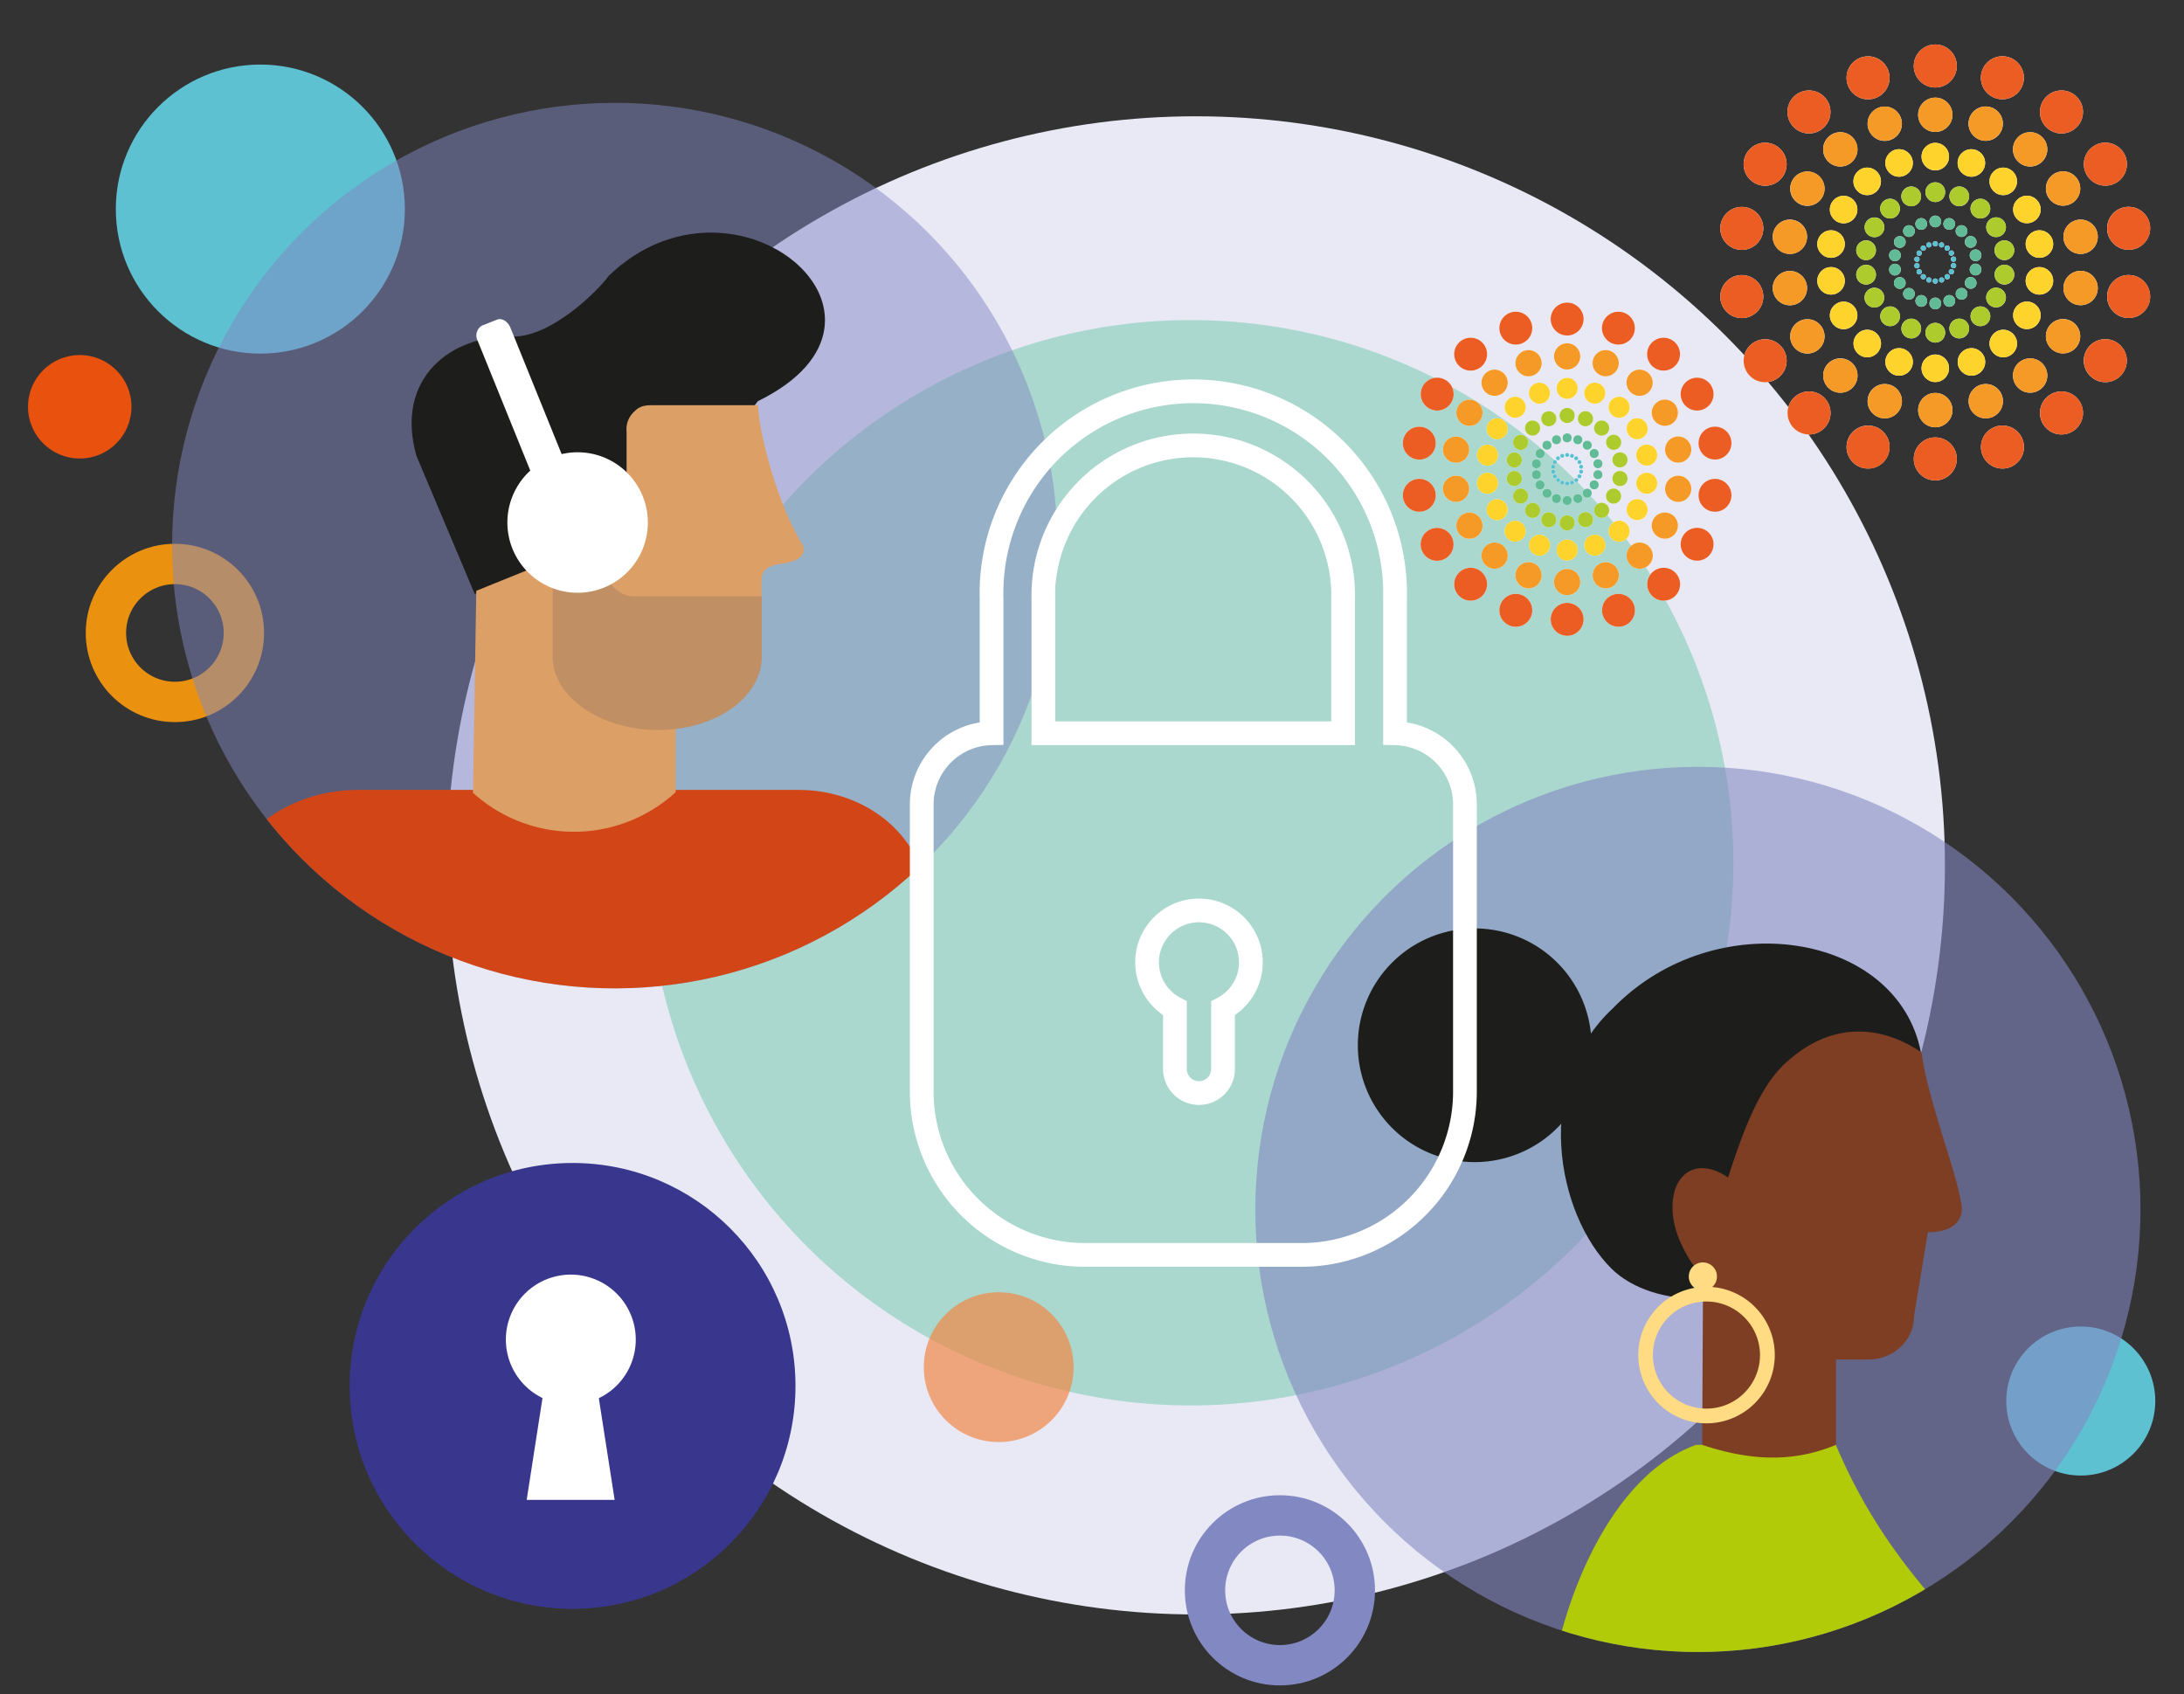 <svg id="Image" xmlns="http://www.w3.org/2000/svg" xmlns:xlink="http://www.w3.org/1999/xlink" viewBox="0 0 276.09 214.17"><rect x="0" y="0" width="276.09" height="214.17" fill="#333333" stroke="none"/><defs><style>.cls-1,.cls-15{fill:#8288c2;}.cls-1{opacity:0.59;}.cls-12,.cls-14,.cls-2,.cls-23{fill:none;}.cls-3{fill:#e9e9f6;}.cls-4{fill:#aad8ce;}.cls-5{fill:#5dc1d2;}.cls-6{clip-path:url(#clip-path);}.cls-7{fill:#1d1e1b;}.cls-8{fill:#b1cb08;}.cls-9{fill:#7d3e24;}.cls-10{fill:#ffdb83;}.cls-11{fill:#f18948;opacity:0.7;}.cls-12{stroke:#8288c2;stroke-width:5.1px;}.cls-12,.cls-14,.cls-23{stroke-miterlimit:10;}.cls-13{fill:#e9510e;}.cls-14{stroke:#ea9210;stroke-width:5.1px;}.cls-15{opacity:0.5;}.cls-16{fill:#dc9f66;}.cls-17{clip-path:url(#clip-path-2);}.cls-18{fill:#d24516;}.cls-19{fill:#1d1d1b;}.cls-20{fill:#c08f64;}.cls-21{fill:#fff;}.cls-22{fill:#38378d;}.cls-23{stroke:#fff;stroke-width:3px;}.cls-24{fill:#eb5d22;}.cls-25{fill:#f59a27;}.cls-26{fill:#fed32b;}.cls-27{fill:#aecb2e;}.cls-28{fill:#61bb96;}.cls-29{fill:#59c0d1;}</style><clipPath id="clip-path"><circle class="cls-1" cx="214.64" cy="152.88" r="55.95"/></clipPath><clipPath id="clip-path-2"><circle class="cls-2" cx="77.73" cy="68.96" r="55.97" transform="translate(-0.21 0.24) rotate(-0.17)"/></clipPath></defs><circle class="cls-3" cx="151.18" cy="109.39" r="94.69"/><circle class="cls-4" cx="150.52" cy="109.06" r="68.6"/><circle class="cls-5" cx="263.04" cy="177.1" r="9.42"/><circle class="cls-1" cx="214.64" cy="152.88" r="55.95"/><g class="cls-6"><path class="cls-7" d="M201.19,132.12a14.77,14.77,0,1,1-14.77-14.76A14.77,14.77,0,0,1,201.19,132.12Z"/><path class="cls-7" d="M215.65,164.15c-5,.22-9.35-1.24-11.93-3.78-6.95-6.87-10.06-23.44.21-32.95,12.92-13.26,36-9.59,38.91,5.65C245.12,141.58,221.46,163.89,215.65,164.15Z"/><path class="cls-8" d="M253.67,214.57c-3.42-8.24-14.29-14.45-21.68-32.13l-17.6.2c-12,4.36-17.87,23-18.49,31.93Z"/><path class="cls-9" d="M248,152.49c-.79-4.94-4.21-13.1-5.09-19.45-4.25-2.92-10.77-4.59-17.24,1.38-3.13,2.94-5.12,7.92-7.22,14.44-1.62-1.16-3.38-1.54-4.78-.85-2.53,1.25-3,5.51-1,9.51a15.22,15.22,0,0,0,2.62,3.91l-.11,21.21c5.79,1.93,11.29,2.35,16.92,0V171.85h4.08a5.87,5.87,0,0,0,4.09-1.59,5.41,5.41,0,0,0,1.7-3.94l1.74-10.56S248.21,156,248,152.49Z"/><path class="cls-10" d="M215.73,179.92a8.63,8.63,0,1,1,8.63-8.63A8.64,8.64,0,0,1,215.73,179.92Zm0-15.4a6.77,6.77,0,1,0,6.76,6.77A6.78,6.78,0,0,0,215.73,164.52Z"/><path class="cls-10" d="M217.05,161.36a1.78,1.78,0,1,1-1.78-1.78A1.78,1.78,0,0,1,217.05,161.36Z"/></g><circle class="cls-11" cx="126.25" cy="172.82" r="9.47"/><circle class="cls-12" cx="161.8" cy="201.03" r="9.47"/><circle class="cls-13" cx="10.08" cy="51.42" r="6.54"/><circle class="cls-5" cx="32.91" cy="26.43" r="18.27"/><circle class="cls-14" cx="22.11" cy="80.01" r="8.72"/><circle class="cls-15" cx="77.73" cy="68.96" r="55.97" transform="translate(-0.21 0.24) rotate(-0.17)"/><path class="cls-16" d="M82.5,57.89h0v0Z"/><g class="cls-17"><path class="cls-18" d="M118.55,128.25l-1.43-14.19c0-7.87-7.24-14.21-16.17-14.21h-55c-12-.29-19.83,8.94-19.75,18.49L26,128.25Z"/></g><path class="cls-19" d="M95.81,50.71c21.59-10.57-3-31.15-18.87-15.83-1.3,1.84-7.18,7.66-12,7.66-7.95-.28-15.08,5.32-12.29,15.1L60,75.06C76.34,73.65,86.93,62.56,95.81,50.71Z"/><path class="cls-16" d="M101.54,69c-2.88-4.52-5.47-13.28-5.73-17.78H83c-1.1,0-2-.06-2.79.78a3,3,0,0,0-1,2.55V67l-19,7.68-.42,25.53a19,19,0,0,0,25.63-.08V91.49c7.37-.22,11.14-5.65,10.84-11.95l0-5.7c0-1.62.35-2.09,2-2.5C100.5,71.1,101.9,70.48,101.54,69Z"/><path class="cls-20" d="M79.91,75.38a3.79,3.79,0,0,1-2.37-1.18,3.45,3.45,0,0,1-.92-2.48V66.38H69.87V83c0,5.13,6.11,9.28,13.35,9.28S96.3,88.14,96.3,83V75.38Z"/><path class="cls-21" d="M81.9,66.05A8.88,8.88,0,1,1,73,57.17,8.89,8.89,0,0,1,81.9,66.05Z"/><path class="cls-21" d="M73,62.34a1.45,1.45,0,0,1-.51,1.94l-1.93.77c-.61.25-1.37-.23-1.7-1.06L60.4,43.11a1.46,1.46,0,0,1,.51-1.94l1.93-.77c.61-.24,1.37.23,1.7,1.06Z"/><circle class="cls-22" cx="72.38" cy="175.19" r="28.18"/><path class="cls-21" d="M80.37,169.34a8.21,8.21,0,1,0-11.79,7.38l-2,12.88H77.7l-2-12.86A8.2,8.2,0,0,0,80.37,169.34Z"/><path class="cls-23" d="M148.53,127.46v7.67a3,3,0,0,0,6.08,0v-7.67a6.56,6.56,0,1,0-6.08,0Z"/><path class="cls-23" d="M176.35,92.69v-17a25.51,25.51,0,1,0-51,0v17a9,9,0,0,0-8.83,9v36.29a20.65,20.65,0,0,0,20.65,20.65h27.37a20.65,20.65,0,0,0,20.65-20.65V101.65A9,9,0,0,0,176.35,92.69Zm-44.45,0v-17a18.95,18.95,0,1,1,37.89,0v17Z"/><circle class="cls-21" cx="244.65" cy="8.34" r="2.72"/><circle class="cls-21" cx="244.65" cy="14.51" r="2.17"/><circle class="cls-21" cx="244.65" cy="19.8" r="1.74"/><circle class="cls-21" cx="244.65" cy="24.29" r="1.25"/><circle class="cls-21" cx="244.65" cy="27.99" r="0.74"/><circle class="cls-21" cx="244.65" cy="30.82" r="0.33"/><circle class="cls-21" cx="236.15" cy="9.84" r="2.72"/><circle class="cls-21" cx="238.26" cy="15.64" r="2.17"/><circle class="cls-21" cx="240.07" cy="20.6" r="1.74"/><circle class="cls-21" cx="241.6" cy="24.82" r="1.25"/><circle class="cls-21" cx="242.87" cy="28.31" r="0.74"/><circle class="cls-21" cx="243.84" cy="30.96" r="0.32"/><circle class="cls-21" cx="228.68" cy="14.15" r="2.72"/><circle class="cls-21" cx="232.64" cy="18.88" r="2.17"/><circle class="cls-21" cx="236.04" cy="22.93" r="1.74"/><circle class="cls-21" cx="238.93" cy="26.37" r="1.25"/><circle class="cls-21" cx="241.32" cy="29.21" r="0.74"/><circle class="cls-21" cx="243.13" cy="31.37" r="0.33"/><circle class="cls-21" cx="223.14" cy="20.76" r="2.72"/><circle class="cls-21" cx="228.48" cy="23.85" r="2.17"/><circle class="cls-21" cx="233.06" cy="26.49" r="1.74"/><circle class="cls-21" cx="236.96" cy="28.73" r="1.25"/><circle class="cls-21" cx="240.16" cy="30.59" r="0.74"/><circle class="cls-21" cx="242.61" cy="32" r="0.33"/><circle class="cls-21" cx="220.19" cy="28.87" r="2.72"/><circle class="cls-21" cx="226.27" cy="29.93" r="2.17"/><circle class="cls-21" cx="231.47" cy="30.85" r="1.74"/><circle class="cls-21" cx="235.9" cy="31.63" r="1.25"/><circle class="cls-21" cx="239.55" cy="32.28" r="0.74"/><circle class="cls-21" cx="242.33" cy="32.77" r="0.33"/><circle class="cls-21" cx="220.19" cy="37.49" r="2.72"/><circle class="cls-21" cx="226.27" cy="36.42" r="2.17"/><circle class="cls-21" cx="231.47" cy="35.5" r="1.74"/><circle class="cls-21" cx="235.9" cy="34.72" r="1.25"/><circle class="cls-21" cx="239.55" cy="34.08" r="0.74"/><circle class="cls-21" cx="242.33" cy="33.59" r="0.33"/><circle class="cls-21" cx="223.14" cy="45.6" r="2.72"/><circle class="cls-21" cx="228.48" cy="42.52" r="2.17"/><circle class="cls-21" cx="233.06" cy="39.87" r="1.74"/><circle class="cls-21" cx="236.95" cy="37.62" r="1.25"/><circle class="cls-21" cx="240.16" cy="35.77" r="0.74"/><circle class="cls-21" cx="242.61" cy="34.36" r="0.33"/><circle class="cls-21" cx="228.69" cy="52.2" r="2.72"/><circle class="cls-21" cx="232.65" cy="47.47" r="2.17"/><circle class="cls-21" cx="236.05" cy="43.42" r="1.74"/><circle class="cls-21" cx="238.94" cy="39.98" r="1.25"/><circle class="cls-21" cx="241.32" cy="37.14" r="0.74"/><circle class="cls-21" cx="243.13" cy="34.98" r="0.33"/><circle class="cls-21" cx="236.15" cy="56.51" r="2.72"/><circle class="cls-21" cx="238.26" cy="50.71" r="2.17"/><circle class="cls-21" cx="240.07" cy="45.75" r="1.74"/><circle class="cls-21" cx="241.61" cy="41.53" r="1.25"/><circle class="cls-21" cx="242.88" cy="38.04" r="0.74"/><circle class="cls-21" cx="243.84" cy="35.39" r="0.32"/><circle class="cls-21" cx="244.65" cy="58.01" r="2.72"/><circle class="cls-21" cx="244.65" cy="51.84" r="2.17"/><circle class="cls-21" cx="244.65" cy="46.55" r="1.74"/><circle class="cls-21" cx="244.65" cy="42.06" r="1.25"/><circle class="cls-21" cx="244.65" cy="38.36" r="0.74"/><circle class="cls-21" cx="244.65" cy="35.53" r="0.33"/><circle class="cls-21" cx="253.14" cy="56.51" r="2.72"/><circle class="cls-21" cx="251.03" cy="50.71" r="2.17"/><circle class="cls-21" cx="249.22" cy="45.75" r="1.74"/><circle class="cls-21" cx="247.68" cy="41.53" r="1.25"/><circle class="cls-21" cx="246.42" cy="38.04" r="0.74"/><circle class="cls-21" cx="245.45" cy="35.39" r="0.32"/><circle class="cls-21" cx="260.6" cy="52.2" r="2.72"/><circle class="cls-21" cx="256.64" cy="47.47" r="2.17"/><circle class="cls-21" cx="253.24" cy="43.42" r="1.74"/><circle class="cls-21" cx="250.35" cy="39.98" r="1.25"/><circle class="cls-21" cx="247.97" cy="37.14" r="0.74"/><circle class="cls-21" cx="246.16" cy="34.98" r="0.33"/><circle class="cls-21" cx="266.14" cy="45.59" r="2.72"/><circle class="cls-21" cx="260.8" cy="42.5" r="2.17"/><circle class="cls-21" cx="256.23" cy="39.86" r="1.74"/><circle class="cls-21" cx="252.33" cy="37.61" r="1.25"/><circle class="cls-21" cx="249.12" cy="35.76" r="0.74"/><circle class="cls-21" cx="246.68" cy="34.35" r="0.33"/><circle class="cls-21" cx="269.09" cy="37.48" r="2.72"/><circle class="cls-21" cx="263.02" cy="36.41" r="2.17"/><circle class="cls-21" cx="257.81" cy="35.5" r="1.74"/><circle class="cls-21" cx="253.39" cy="34.72" r="1.25"/><circle class="cls-21" cx="249.74" cy="34.07" r="0.74"/><circle class="cls-21" cx="246.96" cy="33.58" r="0.33"/><circle class="cls-21" cx="269.09" cy="28.86" r="2.72"/><circle class="cls-21" cx="263.02" cy="29.93" r="2.17"/><circle class="cls-21" cx="257.81" cy="30.85" r="1.74"/><circle class="cls-21" cx="253.38" cy="31.63" r="1.25"/><circle class="cls-21" cx="249.74" cy="32.27" r="0.74"/><circle class="cls-21" cx="246.95" cy="32.76" r="0.33"/><circle class="cls-21" cx="266.15" cy="20.75" r="2.72"/><circle class="cls-21" cx="260.8" cy="23.83" r="2.17"/><circle class="cls-21" cx="256.23" cy="26.48" r="1.74"/><circle class="cls-21" cx="252.33" cy="28.72" r="1.25"/><circle class="cls-21" cx="249.12" cy="30.58" r="0.74"/><circle class="cls-21" cx="246.68" cy="31.99" r="0.33"/><circle class="cls-21" cx="260.6" cy="14.15" r="2.72"/><circle class="cls-21" cx="256.64" cy="18.88" r="2.17"/><circle class="cls-21" cx="253.24" cy="22.93" r="1.74"/><circle class="cls-21" cx="250.35" cy="26.37" r="1.25"/><circle class="cls-21" cx="247.96" cy="29.21" r="0.74"/><circle class="cls-21" cx="246.15" cy="31.36" r="0.33"/><circle class="cls-21" cx="253.13" cy="9.83" r="2.72"/><circle class="cls-21" cx="251.02" cy="15.63" r="2.17"/><circle class="cls-21" cx="249.21" cy="20.6" r="1.74"/><circle class="cls-21" cx="247.68" cy="24.82" r="1.25"/><circle class="cls-21" cx="246.41" cy="28.31" r="0.74"/><circle class="cls-21" cx="245.44" cy="30.96" r="0.32"/><circle class="cls-24" cx="244.65" cy="8.34" r="2.72"/><circle class="cls-25" cx="244.65" cy="14.51" r="2.17"/><circle class="cls-26" cx="244.65" cy="19.79" r="1.74"/><circle class="cls-27" cx="244.65" cy="24.29" r="1.25"/><circle class="cls-28" cx="244.65" cy="28" r="0.74"/><circle class="cls-29" cx="244.65" cy="30.82" r="0.33"/><circle class="cls-24" cx="236.15" cy="9.84" r="2.72"/><circle class="cls-25" cx="238.26" cy="15.63" r="2.17"/><circle class="cls-26" cx="240.07" cy="20.6" r="1.74"/><circle class="cls-27" cx="241.61" cy="24.83" r="1.25"/><circle class="cls-28" cx="242.87" cy="28.31" r="0.74"/><circle class="cls-29" cx="243.84" cy="30.96" r="0.33"/><circle class="cls-24" cx="228.68" cy="14.15" r="2.72"/><circle class="cls-25" cx="232.65" cy="18.88" r="2.17"/><circle class="cls-26" cx="236.04" cy="22.92" r="1.74"/><circle class="cls-27" cx="238.93" cy="26.37" r="1.25"/><circle class="cls-28" cx="241.32" cy="29.21" r="0.74"/><circle class="cls-29" cx="243.13" cy="31.37" r="0.33"/><circle class="cls-24" cx="223.14" cy="20.76" r="2.72"/><circle class="cls-25" cx="228.49" cy="23.84" r="2.17"/><circle class="cls-26" cx="233.06" cy="26.49" r="1.74"/><circle class="cls-27" cx="236.96" cy="28.74" r="1.25"/><circle class="cls-28" cx="240.17" cy="30.59" r="0.74"/><circle class="cls-29" cx="242.61" cy="32" r="0.33"/><circle class="cls-24" cx="220.19" cy="28.87" r="2.72"/><circle class="cls-25" cx="226.27" cy="29.94" r="2.17"/><circle class="cls-26" cx="231.47" cy="30.85" r="1.74"/><circle class="cls-27" cx="235.9" cy="31.64" r="1.25"/><circle class="cls-28" cx="239.55" cy="32.28" r="0.74"/><circle class="cls-29" cx="242.33" cy="32.77" r="0.33"/><circle class="cls-24" cx="220.19" cy="37.49" r="2.72"/><circle class="cls-25" cx="226.27" cy="36.42" r="2.17"/><circle class="cls-26" cx="231.47" cy="35.5" r="1.74"/><circle class="cls-27" cx="235.9" cy="34.72" r="1.25"/><circle class="cls-28" cx="239.55" cy="34.08" r="0.74"/><circle class="cls-29" cx="242.33" cy="33.59" r="0.33"/><circle class="cls-24" cx="223.14" cy="45.6" r="2.72"/><circle class="cls-25" cx="228.48" cy="42.52" r="2.17"/><circle class="cls-26" cx="233.06" cy="39.87" r="1.74"/><circle class="cls-27" cx="236.95" cy="37.63" r="1.25"/><circle class="cls-28" cx="240.16" cy="35.77" r="0.74"/><circle class="cls-29" cx="242.61" cy="34.36" r="0.33"/><circle class="cls-24" cx="228.69" cy="52.2" r="2.72"/><circle class="cls-25" cx="232.65" cy="47.48" r="2.17"/><circle class="cls-26" cx="236.05" cy="43.43" r="1.74"/><circle class="cls-27" cx="238.94" cy="39.98" r="1.25"/><circle class="cls-28" cx="241.32" cy="37.14" r="0.74"/><circle class="cls-29" cx="243.14" cy="34.98" r="0.33"/><circle class="cls-24" cx="236.16" cy="56.52" r="2.72"/><circle class="cls-25" cx="238.27" cy="50.72" r="2.17"/><circle class="cls-26" cx="240.08" cy="45.75" r="1.74"/><circle class="cls-27" cx="241.61" cy="41.53" r="1.25"/><circle class="cls-28" cx="242.88" cy="38.04" r="0.74"/><circle class="cls-29" cx="243.85" cy="35.39" r="0.33"/><circle class="cls-24" cx="244.65" cy="58.01" r="2.72"/><circle class="cls-25" cx="244.65" cy="51.84" r="2.17"/><circle class="cls-26" cx="244.65" cy="46.56" r="1.74"/><circle class="cls-27" cx="244.65" cy="42.06" r="1.25"/><circle class="cls-28" cx="244.65" cy="38.36" r="0.74"/><circle class="cls-29" cx="244.65" cy="35.53" r="0.33"/><circle class="cls-24" cx="253.14" cy="56.51" r="2.72"/><circle class="cls-25" cx="251.03" cy="50.72" r="2.17"/><circle class="cls-26" cx="249.22" cy="45.75" r="1.74"/><circle class="cls-27" cx="247.68" cy="41.52" r="1.25"/><circle class="cls-28" cx="246.42" cy="38.04" r="0.74"/><circle class="cls-29" cx="245.45" cy="35.39" r="0.33"/><circle class="cls-24" cx="260.61" cy="52.2" r="2.72"/><circle class="cls-25" cx="256.64" cy="47.47" r="2.17"/><circle class="cls-26" cx="253.25" cy="43.43" r="1.74"/><circle class="cls-27" cx="250.36" cy="39.98" r="1.25"/><circle class="cls-28" cx="247.97" cy="37.14" r="0.74"/><circle class="cls-29" cx="246.16" cy="34.98" r="0.33"/><circle class="cls-24" cx="266.15" cy="45.59" r="2.72"/><circle class="cls-25" cx="260.8" cy="42.51" r="2.17"/><circle class="cls-26" cx="256.23" cy="39.86" r="1.74"/><circle class="cls-27" cx="252.33" cy="37.61" r="1.25"/><circle class="cls-28" cx="249.12" cy="35.76" r="0.74"/><circle class="cls-29" cx="246.68" cy="34.35" r="0.33"/><circle class="cls-24" cx="269.1" cy="37.48" r="2.72"/><circle class="cls-25" cx="263.02" cy="36.41" r="2.17"/><circle class="cls-26" cx="257.82" cy="35.5" r="1.74"/><circle class="cls-27" cx="253.39" cy="34.71" r="1.25"/><circle class="cls-28" cx="249.74" cy="34.07" r="0.74"/><circle class="cls-29" cx="246.96" cy="33.58" r="0.33"/><circle class="cls-24" cx="269.1" cy="28.86" r="2.72"/><circle class="cls-25" cx="263.02" cy="29.93" r="2.17"/><circle class="cls-26" cx="257.82" cy="30.85" r="1.74"/><circle class="cls-27" cx="253.39" cy="31.63" r="1.25"/><circle class="cls-28" cx="249.74" cy="32.27" r="0.74"/><circle class="cls-29" cx="246.96" cy="32.76" r="0.33"/><circle class="cls-24" cx="266.15" cy="20.75" r="2.72"/><circle class="cls-25" cx="260.81" cy="23.83" r="2.17"/><circle class="cls-26" cx="256.23" cy="26.48" r="1.74"/><circle class="cls-27" cx="252.34" cy="28.72" r="1.25"/><circle class="cls-28" cx="249.13" cy="30.58" r="0.74"/><circle class="cls-29" cx="246.68" cy="31.99" r="0.33"/><circle class="cls-24" cx="260.6" cy="14.15" r="2.72"/><circle class="cls-25" cx="256.64" cy="18.87" r="2.17"/><circle class="cls-26" cx="253.24" cy="22.92" r="1.74"/><circle class="cls-27" cx="250.35" cy="26.37" r="1.25"/><circle class="cls-28" cx="247.97" cy="29.21" r="0.74"/><circle class="cls-29" cx="246.15" cy="31.37" r="0.33"/><circle class="cls-24" cx="253.13" cy="9.83" r="2.72"/><circle class="cls-25" cx="251.02" cy="15.63" r="2.17"/><circle class="cls-26" cx="249.21" cy="20.6" r="1.74"/><circle class="cls-27" cx="247.68" cy="24.82" r="1.25"/><circle class="cls-28" cx="246.41" cy="28.31" r="0.74"/><circle class="cls-29" cx="245.44" cy="30.96" r="0.33"/><circle class="cls-21" cx="198.11" cy="40.33" r="2.08"/><circle class="cls-21" cx="198.11" cy="45.05" r="1.66"/><circle class="cls-21" cx="198.11" cy="49.09" r="1.33"/><circle class="cls-21" cx="198.11" cy="52.52" r="0.96"/><circle class="cls-21" cx="198.11" cy="55.35" r="0.57"/><circle class="cls-21" cx="198.11" cy="57.51" r="0.25"/><circle class="cls-21" cx="191.62" cy="41.48" r="2.08"/><circle class="cls-21" cx="193.23" cy="45.91" r="1.66"/><circle class="cls-21" cx="194.61" cy="49.7" r="1.33"/><circle class="cls-21" cx="195.78" cy="52.93" r="0.96"/><circle class="cls-21" cx="196.75" cy="55.59" r="0.57"/><circle class="cls-21" cx="197.49" cy="57.62" r="0.25"/><circle class="cls-21" cx="185.91" cy="44.77" r="2.08"/><circle class="cls-21" cx="188.94" cy="48.38" r="1.66"/><circle class="cls-21" cx="191.53" cy="51.48" r="1.33"/><circle class="cls-21" cx="193.74" cy="54.11" r="0.96"/><circle class="cls-21" cx="195.57" cy="56.28" r="0.57"/><circle class="cls-21" cx="196.95" cy="57.93" r="0.25"/><circle class="cls-21" cx="181.68" cy="49.83" r="2.08"/><circle class="cls-21" cx="185.76" cy="52.18" r="1.66"/><circle class="cls-21" cx="189.26" cy="54.2" r="1.33"/><circle class="cls-21" cx="192.23" cy="55.92" r="0.96"/><circle class="cls-21" cx="194.68" cy="57.34" r="0.57"/><circle class="cls-21" cx="196.56" cy="58.41" r="0.25"/><circle class="cls-21" cx="179.42" cy="56.02" r="2.08"/><circle class="cls-21" cx="184.06" cy="56.84" r="1.66"/><circle class="cls-21" cx="188.04" cy="57.54" r="1.33"/><circle class="cls-21" cx="191.43" cy="58.13" r="0.96"/><circle class="cls-21" cx="194.21" cy="58.63" r="0.57"/><circle class="cls-21" cx="196.34" cy="59" r="0.25"/><circle class="cls-21" cx="179.42" cy="62.61" r="2.08"/><circle class="cls-21" cx="184.06" cy="61.79" r="1.66"/><circle class="cls-21" cx="188.04" cy="61.09" r="1.33"/><circle class="cls-21" cx="191.43" cy="60.49" r="0.96"/><circle class="cls-21" cx="194.21" cy="60" r="0.57"/><circle class="cls-21" cx="196.34" cy="59.63" r="0.25"/><circle class="cls-21" cx="181.67" cy="68.81" r="2.08"/><circle class="cls-21" cx="185.76" cy="66.45" r="1.66"/><circle class="cls-21" cx="189.26" cy="64.43" r="1.33"/><circle class="cls-21" cx="192.23" cy="62.71" r="0.96"/><circle class="cls-21" cx="194.68" cy="61.3" r="0.57"/><circle class="cls-21" cx="196.55" cy="60.22" r="0.25"/><circle class="cls-21" cx="185.91" cy="73.85" r="2.08"/><circle class="cls-21" cx="188.94" cy="70.24" r="1.66"/><circle class="cls-21" cx="191.54" cy="67.15" r="1.33"/><circle class="cls-21" cx="193.75" cy="64.52" r="0.96"/><circle class="cls-21" cx="195.57" cy="62.34" r="0.57"/><circle class="cls-21" cx="196.95" cy="60.69" r="0.25"/><circle class="cls-21" cx="191.62" cy="77.15" r="2.08"/><circle class="cls-21" cx="193.23" cy="72.72" r="1.66"/><circle class="cls-21" cx="194.62" cy="68.92" r="1.33"/><circle class="cls-21" cx="195.79" cy="65.69" r="0.96"/><circle class="cls-21" cx="196.76" cy="63.03" r="0.57"/><circle class="cls-21" cx="197.5" cy="61.01" r="0.25"/><circle class="cls-21" cx="198.11" cy="78.29" r="2.08"/><circle class="cls-21" cx="198.11" cy="73.58" r="1.66"/><circle class="cls-21" cx="198.11" cy="69.54" r="1.33"/><circle class="cls-21" cx="198.11" cy="66.1" r="0.96"/><circle class="cls-21" cx="198.11" cy="63.27" r="0.57"/><circle class="cls-21" cx="198.11" cy="61.11" r="0.25"/><circle class="cls-21" cx="204.6" cy="77.15" r="2.08"/><circle class="cls-21" cx="202.99" cy="72.72" r="1.66"/><circle class="cls-21" cx="201.6" cy="68.92" r="1.33"/><circle class="cls-21" cx="200.43" cy="65.69" r="0.96"/><circle class="cls-21" cx="199.46" cy="63.03" r="0.57"/><circle class="cls-21" cx="198.72" cy="61.01" r="0.25"/><circle class="cls-21" cx="210.3" cy="73.85" r="2.08"/><circle class="cls-21" cx="207.28" cy="70.24" r="1.66"/><circle class="cls-21" cx="204.68" cy="67.15" r="1.33"/><circle class="cls-21" cx="202.47" cy="64.51" r="0.96"/><circle class="cls-21" cx="200.65" cy="62.34" r="0.57"/><circle class="cls-21" cx="199.26" cy="60.69" r="0.25"/><circle class="cls-21" cx="214.54" cy="68.8" r="2.08"/><circle class="cls-21" cx="210.46" cy="66.44" r="1.66"/><circle class="cls-21" cx="206.96" cy="64.42" r="1.33"/><circle class="cls-21" cx="203.98" cy="62.7" r="0.96"/><circle class="cls-21" cx="201.53" cy="61.29" r="0.57"/><circle class="cls-21" cx="199.66" cy="60.21" r="0.25"/><circle class="cls-21" cx="216.79" cy="62.6" r="2.08"/><circle class="cls-21" cx="212.15" cy="61.78" r="1.66"/><circle class="cls-21" cx="208.17" cy="61.09" r="1.33"/><circle class="cls-21" cx="204.79" cy="60.49" r="0.96"/><circle class="cls-21" cx="202" cy="60" r="0.57"/><circle class="cls-21" cx="199.88" cy="59.62" r="0.25"/><circle class="cls-21" cx="216.79" cy="56.01" r="2.08"/><circle class="cls-21" cx="212.15" cy="56.83" r="1.66"/><circle class="cls-21" cx="208.17" cy="57.53" r="1.33"/><circle class="cls-21" cx="204.79" cy="58.13" r="0.96"/><circle class="cls-21" cx="202" cy="58.62" r="0.57"/><circle class="cls-21" cx="199.87" cy="58.99" r="0.25"/><circle class="cls-21" cx="214.54" cy="49.82" r="2.08"/><circle class="cls-21" cx="210.46" cy="52.17" r="1.66"/><circle class="cls-21" cx="206.96" cy="54.19" r="1.33"/><circle class="cls-21" cx="203.99" cy="55.91" r="0.96"/><circle class="cls-21" cx="201.53" cy="57.33" r="0.57"/><circle class="cls-21" cx="199.66" cy="58.4" r="0.25"/><circle class="cls-21" cx="210.3" cy="44.77" r="2.08"/><circle class="cls-21" cx="207.27" cy="48.38" r="1.66"/><circle class="cls-21" cx="204.68" cy="51.48" r="1.33"/><circle class="cls-21" cx="202.47" cy="54.11" r="0.96"/><circle class="cls-21" cx="200.64" cy="56.28" r="0.57"/><circle class="cls-21" cx="199.26" cy="57.93" r="0.25"/><circle class="cls-21" cx="204.59" cy="41.47" r="2.08"/><circle class="cls-21" cx="202.98" cy="45.9" r="1.66"/><circle class="cls-21" cx="201.6" cy="49.7" r="1.33"/><circle class="cls-21" cx="200.42" cy="52.93" r="0.96"/><circle class="cls-21" cx="199.46" cy="55.59" r="0.57"/><circle class="cls-21" cx="198.72" cy="57.62" r="0.25"/><circle class="cls-24" cx="198.11" cy="40.33" r="2.08"/><circle class="cls-25" cx="198.11" cy="45.05" r="1.66"/><circle class="cls-26" cx="198.11" cy="49.09" r="1.33"/><circle class="cls-27" cx="198.11" cy="52.52" r="0.96"/><circle class="cls-28" cx="198.11" cy="55.35" r="0.57"/><circle class="cls-29" cx="198.11" cy="57.51" r="0.25"/><circle class="cls-24" cx="191.62" cy="41.48" r="2.08"/><circle class="cls-25" cx="193.23" cy="45.91" r="1.66"/><circle class="cls-26" cx="194.61" cy="49.7" r="1.33"/><circle class="cls-27" cx="195.79" cy="52.93" r="0.96"/><circle class="cls-28" cx="196.76" cy="55.59" r="0.57"/><circle class="cls-29" cx="197.49" cy="57.62" r="0.25"/><circle class="cls-24" cx="185.91" cy="44.77" r="2.08"/><circle class="cls-25" cx="188.94" cy="48.38" r="1.66"/><circle class="cls-26" cx="191.54" cy="51.48" r="1.33"/><circle class="cls-27" cx="193.74" cy="54.11" r="0.96"/><circle class="cls-28" cx="195.56" cy="56.28" r="0.57"/><circle class="cls-29" cx="196.95" cy="57.93" r="0.25"/><circle class="cls-24" cx="181.68" cy="49.82" r="2.08"/><circle class="cls-25" cx="185.76" cy="52.18" r="1.66"/><circle class="cls-26" cx="189.26" cy="54.2" r="1.33"/><circle class="cls-27" cx="192.23" cy="55.92" r="0.96"/><circle class="cls-28" cx="194.69" cy="57.34" r="0.57"/><circle class="cls-29" cx="196.55" cy="58.41" r="0.25"/><circle class="cls-24" cx="179.42" cy="56.02" r="2.08"/><circle class="cls-25" cx="184.06" cy="56.84" r="1.66"/><circle class="cls-26" cx="188.04" cy="57.54" r="1.33"/><circle class="cls-27" cx="191.43" cy="58.14" r="0.96"/><circle class="cls-28" cx="194.22" cy="58.63" r="0.57"/><circle class="cls-29" cx="196.34" cy="59" r="0.25"/><circle class="cls-24" cx="179.42" cy="62.61" r="2.08"/><circle class="cls-25" cx="184.06" cy="61.79" r="1.66"/><circle class="cls-26" cx="188.04" cy="61.09" r="1.33"/><circle class="cls-27" cx="191.43" cy="60.49" r="0.96"/><circle class="cls-28" cx="194.22" cy="60" r="0.57"/><circle class="cls-29" cx="196.34" cy="59.63" r="0.25"/><circle class="cls-24" cx="181.67" cy="68.81" r="2.08"/><circle class="cls-25" cx="185.76" cy="66.45" r="1.66"/><circle class="cls-26" cx="189.25" cy="64.43" r="1.33"/><circle class="cls-27" cx="192.23" cy="62.71" r="0.96"/><circle class="cls-28" cx="194.68" cy="61.3" r="0.57"/><circle class="cls-29" cx="196.55" cy="60.22" r="0.25"/><circle class="cls-24" cx="185.91" cy="73.85" r="2.08"/><circle class="cls-25" cx="188.94" cy="70.24" r="1.66"/><circle class="cls-26" cx="191.54" cy="67.15" r="1.33"/><circle class="cls-27" cx="193.75" cy="64.52" r="0.96"/><circle class="cls-28" cx="195.57" cy="62.35" r="0.57"/><circle class="cls-29" cx="196.96" cy="60.69" r="0.25"/><circle class="cls-24" cx="191.62" cy="77.15" r="2.08"/><circle class="cls-25" cx="193.23" cy="72.72" r="1.66"/><circle class="cls-26" cx="194.62" cy="68.92" r="1.33"/><circle class="cls-27" cx="195.79" cy="65.7" r="0.96"/><circle class="cls-28" cx="196.76" cy="63.03" r="0.57"/><circle class="cls-29" cx="197.5" cy="61.01" r="0.25"/><circle class="cls-24" cx="198.11" cy="78.29" r="2.08"/><circle class="cls-25" cx="198.11" cy="73.58" r="1.66"/><circle class="cls-26" cx="198.11" cy="69.54" r="1.33"/><circle class="cls-27" cx="198.11" cy="66.1" r="0.96"/><circle class="cls-28" cx="198.11" cy="63.27" r="0.57"/><circle class="cls-29" cx="198.11" cy="61.12" r="0.25"/><circle class="cls-24" cx="204.6" cy="77.15" r="2.08"/><circle class="cls-25" cx="202.99" cy="72.72" r="1.66"/><circle class="cls-26" cx="201.61" cy="68.92" r="1.33"/><circle class="cls-27" cx="200.43" cy="65.69" r="0.96"/><circle class="cls-28" cx="199.46" cy="63.03" r="0.57"/><circle class="cls-29" cx="198.72" cy="61.01" r="0.25"/><circle class="cls-24" cx="210.31" cy="73.85" r="2.08"/><circle class="cls-25" cx="207.28" cy="70.24" r="1.66"/><circle class="cls-26" cx="204.68" cy="67.15" r="1.33"/><circle class="cls-27" cx="202.47" cy="64.51" r="0.96"/><circle class="cls-28" cx="200.65" cy="62.34" r="0.57"/><circle class="cls-29" cx="199.27" cy="60.69" r="0.25"/><circle class="cls-24" cx="214.54" cy="68.8" r="2.08"/><circle class="cls-25" cx="210.46" cy="66.44" r="1.66"/><circle class="cls-26" cx="206.96" cy="64.42" r="1.33"/><circle class="cls-27" cx="203.98" cy="62.71" r="0.96"/><circle class="cls-28" cx="201.53" cy="61.29" r="0.57"/><circle class="cls-29" cx="199.66" cy="60.21" r="0.25"/><circle class="cls-24" cx="216.8" cy="62.61" r="2.08"/><circle class="cls-25" cx="212.15" cy="61.79" r="1.66"/><circle class="cls-26" cx="208.17" cy="61.09" r="1.33"/><circle class="cls-27" cx="204.79" cy="60.49" r="0.96"/><circle class="cls-28" cx="202" cy="60" r="0.57"/><circle class="cls-29" cx="199.88" cy="59.62" r="0.25"/><circle class="cls-24" cx="216.8" cy="56.01" r="2.08"/><circle class="cls-25" cx="212.15" cy="56.83" r="1.66"/><circle class="cls-26" cx="208.17" cy="57.53" r="1.33"/><circle class="cls-27" cx="204.79" cy="58.13" r="0.96"/><circle class="cls-28" cx="202" cy="58.62" r="0.57"/><circle class="cls-29" cx="199.88" cy="59" r="0.25"/><circle class="cls-24" cx="214.54" cy="49.82" r="2.08"/><circle class="cls-25" cx="210.46" cy="52.17" r="1.66"/><circle class="cls-26" cx="206.96" cy="54.19" r="1.33"/><circle class="cls-27" cx="203.99" cy="55.91" r="0.96"/><circle class="cls-28" cx="201.53" cy="57.33" r="0.57"/><circle class="cls-29" cx="199.67" cy="58.41" r="0.25"/><circle class="cls-24" cx="210.3" cy="44.77" r="2.08"/><circle class="cls-25" cx="207.27" cy="48.38" r="1.66"/><circle class="cls-26" cx="204.68" cy="51.48" r="1.33"/><circle class="cls-27" cx="202.47" cy="54.11" r="0.96"/><circle class="cls-28" cx="200.65" cy="56.28" r="0.57"/><circle class="cls-29" cx="199.26" cy="57.93" r="0.25"/><circle class="cls-24" cx="204.59" cy="41.48" r="2.08"/><circle class="cls-25" cx="202.98" cy="45.91" r="1.66"/><circle class="cls-26" cx="201.6" cy="49.7" r="1.33"/><circle class="cls-27" cx="200.43" cy="52.93" r="0.96"/><circle class="cls-28" cx="199.46" cy="55.59" r="0.57"/><circle class="cls-29" cx="198.72" cy="57.62" r="0.25"/></svg>